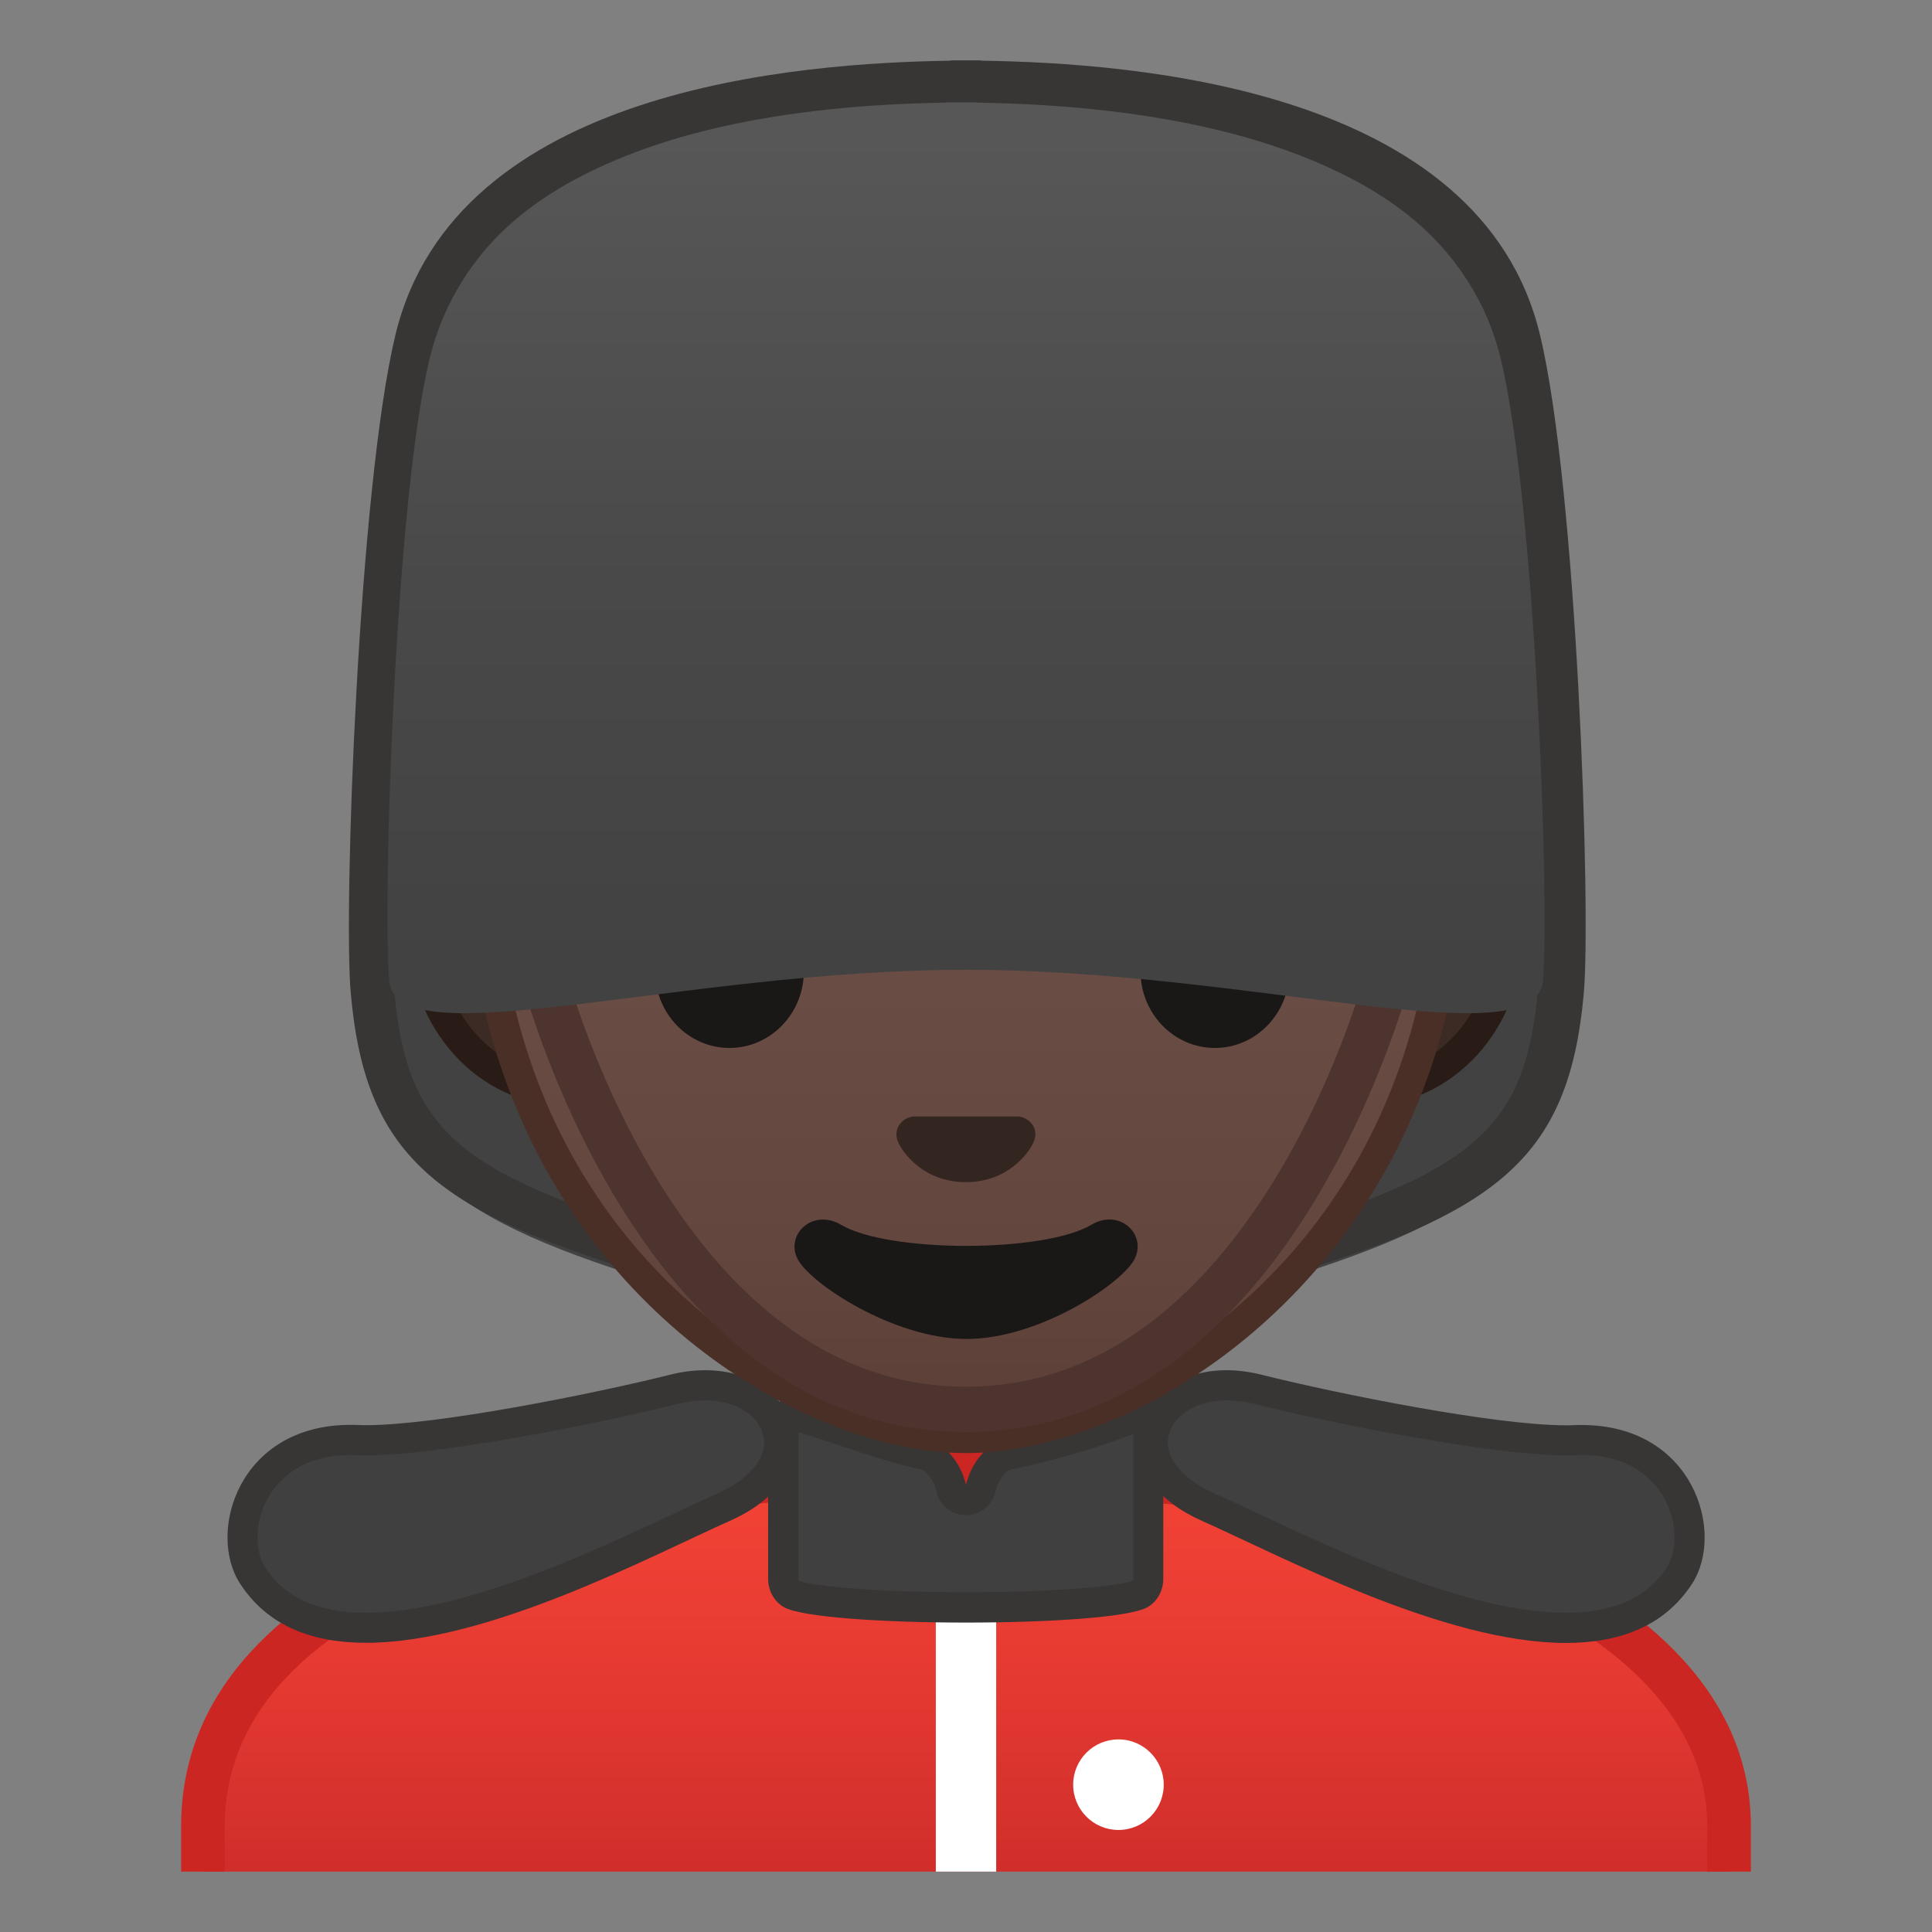 <svg viewBox="0 0 128 128" xmlns="http://www.w3.org/2000/svg" xmlns:xlink="http://www.w3.org/1999/xlink">
  <rect x="0" y="0" width="128" height="128" fill="#808080" stroke="none"/>
  <linearGradient id="g" gradientUnits="userSpaceOnUse" x1="64.052" x2="64.052" y1="-9.145" y2="31.525">
    <stop offset="0" stop-color="#757575"/>
    <stop offset=".832" stop-color="#424242"/>
  </linearGradient>
  <path d="m101.07 22.55c-3.85-16.4-26.56-18.01-36.27-18.17v-0.02h-1.08-1.08v0.02c-9.71 0.16-31.88 1.77-35.73 18.17-2.38 10.12-3.27 38.11-2.79 43.63 0.97 11.11 5.6 14.64 20.28 19.04 10.72 3.21 16.08 4.28 18.24 4.61v0.09s0.19 0.08 1.08 0.02c0.89 0.06 1.08-0.02 1.08-0.02v-0.09c2.16-0.33 8-1.4 18.72-4.61 14.68-4.4 19.5-7.93 20.47-19.04 0.48-5.53-0.54-33.51-2.92-43.63z" fill="url(#g)"/>
  <path d="m65.56 4m-2.69 3h0.81 0.77c0.09 0.01 0.18 0.01 0.27 0.02 25.25 0.4 32.57 8.85 34.26 15.87 2.3 9.55 3.4 37.24 2.91 42.67-0.82 9.22-4.16 12.14-18.81 16.43-10.81 3.16-16.72 4.22-18.76 4.53-0.14 0.02-0.28 0.05-0.42 0.09h-0.04c-0.07 0-0.14-0.01-0.2-0.01-0.07 0-0.14 0-0.2 0.01h-0.04c-0.13-0.04-0.27-0.07-0.42-0.09-1.74-0.26-7.01-1.23-18.28-4.53-14.48-4.24-17.78-7.16-18.61-16.43-0.51-5.68 0.47-33.07 2.78-42.67 1.69-7.02 8.91-15.48 33.71-15.87 0.1 0 0.19-0.01 0.27-0.02m2.13-3h-1-1v0.02c-10 0.15-32.85 1.77-36.8 18.16-2.44 10.12-3.46 38.11-2.96 43.63 0.99 11.11 5.89 14.64 20.92 19.04 10.97 3.22 15.84 4.29 18.84 4.62v0.09s-0.11 0.05 0.3 0.05c0.15 0 0.23-0.01 0.47-0.02 0.24 0.02 0.49 0.02 0.64 0.02 0.41 0 0.58-0.05 0.58-0.05v-0.09c2-0.33 8.07-1.4 19.04-4.61 15.03-4.4 19.9-7.93 20.9-19.04 0.49-5.53-0.46-33.51-2.9-43.63-3.93-16.4-27.03-18.02-37.03-18.17v-0.02z" fill="#383535"/>
  <defs>
    <rect id="f" height="120" width="120" x="4" y="4"/>
  </defs>
  <clipPath id="e">
    <use xlink:href="#f"/>
  </clipPath>
  <g clip-path="url(#e)">
    <linearGradient id="d" gradientUnits="userSpaceOnUse" x1="64" x2="64" y1="97.445" y2="130.55">
      <stop offset="0" stop-color="#F44336"/>
      <stop offset=".359" stop-color="#E73B32"/>
      <stop offset="1" stop-color="#C62828"/>
    </linearGradient>
    <path d="M13.45,130.55v-9.57c0-17.33,27.23-23.52,50.56-23.54h0.14c13.4,0,25.83,2.15,35.03,6.06 c7.02,2.98,15.39,8.44,15.39,17.49v9.57H13.45z" fill="url(#d)"/>
    <path d="m64.14 98.89c24.34 0 48.97 7.59 48.97 22.1v8.12h-98.22v-8.12c0-7 4.91-12.56 14.58-16.52 8.76-3.58 21.02-5.57 34.53-5.58h0.14m0-2.89h-0.14c-25.65 0.03-52 7.1-52 24.99v11.01h104v-11.01c0-16.86-26.1-24.99-51.86-24.99z" fill="#CC2623"/>
    <path d="m66 130.68h-4v-23.88c0-0.55 0.9-1 2-1s2 0.45 2 1v23.88z" fill="#fff"/>
    <circle cx="74.1" cy="118.24" fill="#fff" r="3"/>
  </g>
  <path d="m24.24 107.85c-3.54 0-6-1.14-7.52-3.48-0.93-1.43-0.88-3.71 0.12-5.55 0.69-1.28 2.44-3.42 6.37-3.42 0.15 0 0.31 0 0.47 0.01 0.19 0.01 0.39 0.01 0.6 0.01 4.68 0 14.92-2.01 20.36-3.38 0.72-0.18 1.43-0.27 2.1-0.27 2.45 0 4.44 1.29 4.84 3.14 0.4 1.9-0.94 3.73-3.59 4.92-0.82 0.37-1.76 0.81-2.8 1.3-5.71 2.68-14.32 6.72-20.95 6.72z" fill="#404040"/>
  <path d="m46.72 90.78v2c2.31 0 3.62 1.22 3.86 2.35 0.29 1.38-0.86 2.83-3.02 3.8-0.82 0.37-1.77 0.81-2.81 1.3-5.62 2.64-14.1 6.62-20.51 6.62-3.17 0-5.36-0.99-6.68-3.02-0.62-0.96-0.77-2.82 0.16-4.53 0.59-1.08 2.08-2.9 5.49-2.9 0.14 0 0.28 0 0.42 0.01 0.2 0.01 0.41 0.01 0.64 0.01 4.76 0 15.11-2.03 20.6-3.4 0.64-0.16 1.27-0.24 1.86-0.24v-2m0 0c-0.73 0-1.52 0.09-2.34 0.3-5.12 1.28-15.45 3.34-20.11 3.34-0.19 0-0.38 0-0.55-0.01s-0.34-0.01-0.51-0.01c-7.42 0-9.52 7.12-7.32 10.51 1.86 2.87 4.86 3.93 8.36 3.93 8.08 0 18.81-5.72 24.14-8.1 6.99-3.12 4.54-9.96-1.67-9.96z" fill="#383535"/>
  <path d="m103.76 107.85c-6.63 0-15.24-4.04-20.94-6.72-1.04-0.49-1.98-0.93-2.8-1.3-2.65-1.18-3.99-3.02-3.59-4.92 0.39-1.85 2.38-3.14 4.84-3.14 0.67 0 1.38 0.09 2.1 0.27 5.44 1.36 15.67 3.38 20.36 3.38 0.21 0 0.41 0 0.59-0.01 0.16-0.01 0.31-0.01 0.47-0.01 3.92 0 5.67 2.14 6.37 3.42 1 1.84 1.05 4.12 0.12 5.55-1.52 2.34-3.98 3.48-7.52 3.48z" fill="#404040"/>
  <path d="m81.27 92.78c0.59 0 1.22 0.08 1.86 0.24 5.49 1.37 15.84 3.4 20.6 3.4 0.22 0 0.44 0 0.64-0.01 0.14-0.01 0.29-0.01 0.42-0.01 3.41 0 4.9 1.81 5.49 2.9 0.93 1.7 0.78 3.57 0.16 4.53-1.32 2.03-3.51 3.02-6.68 3.02-6.41 0-14.9-3.99-20.51-6.62-1.05-0.49-1.99-0.94-2.81-1.3-2.16-0.96-3.31-2.42-3.02-3.8 0.24-1.13 1.55-2.35 3.85-2.35m0-2c-6.22 0-8.66 6.84-1.66 9.97 5.34 2.38 16.06 8.1 24.14 8.1 3.49 0 6.5-1.07 8.36-3.93 2.2-3.39 0.1-10.51-7.32-10.51-0.17 0-0.34 0-0.51 0.01s-0.36 0.01-0.55 0.01c-4.66 0-14.99-2.06-20.11-3.34-0.83-0.21-1.61-0.31-2.35-0.31z" fill="#383535"/>
  <path d="m64 106.5c-6.53 0-10.83-0.46-11.56-0.89-0.33-0.2-0.54-0.58-0.54-1.01v-9.21c0-1.42 0.27-1.68 0.28-1.68 0.28 0 0.64 0.11 0.98 0.22l0.2 0.06c0.79 0.24 1.69 0.54 2.62 0.85 1.84 0.61 3.74 1.25 5.17 1.53 0.84 0.16 1.61 1.09 1.87 2.25 0.1 0.45 0.51 0.78 0.97 0.78s0.87-0.32 0.97-0.78c0.27-1.16 1.04-2.09 1.87-2.25 2.3-0.44 5.68-1.42 7.87-2.28 0.42-0.16 0.78-0.41 1.11-0.63 0.05-0.03 0.1-0.06 0.15-0.1 0.06 0.35 0.12 0.96 0.12 2.04v9.21c0 0.43-0.21 0.82-0.54 1.01-0.71 0.42-5.01 0.88-11.54 0.88z" fill="#404040"/>
  <path d="m76.74 94.05m-23.72 0.18m-0.1 0.66 0.15 0.05c0.77 0.23 1.66 0.53 2.59 0.84 1.87 0.62 3.8 1.27 5.3 1.56 0.38 0.07 0.9 0.66 1.09 1.49 0.21 0.91 1.02 1.55 1.95 1.55s1.74-0.64 1.95-1.55c0.19-0.83 0.71-1.42 1.09-1.49 2.35-0.45 5.81-1.45 8.04-2.33 0 0 0.01 0 0.01-0.01v0.38 9.21c0 0.07-0.02 0.12-0.04 0.14-0.83 0.32-4.73 0.76-11.06 0.76s-10.23-0.44-11.06-0.76c-0.02-0.02-0.04-0.07-0.04-0.14v-9.21c0.01-0.19 0.02-0.35 0.03-0.49m23.35-2.75c-0.51 0-1.2 0.73-1.92 1.01-2.29 0.89-5.6 1.82-7.69 2.23-1.29 0.25-2.32 1.54-2.66 3-0.34-1.47-1.36-2.75-2.66-3-2.09-0.4-5.36-1.65-7.7-2.35-0.48-0.14-0.97-0.32-1.41-0.32-0.76 0-1.34 0.53-1.34 2.68v9.21c0 0.77 0.39 1.49 1.03 1.87 1.16 0.68 6.61 1.03 12.06 1.03s10.91-0.34 12.06-1.03c0.65-0.38 1.03-1.1 1.03-1.87v-9.21c0.03-2.54-0.3-3.25-0.8-3.25z" fill="#383535"/>
  <path d="m37.47 72.26c-5.18 0-9.4-4.67-9.4-10.41s4.22-10.41 9.4-10.41h53.06c5.18 0 9.4 4.67 9.4 10.41s-4.22 10.41-9.4 10.41h-53.06z" fill="#3C2B24"/>
  <path d="m90.53 52.43c4.63 0 8.4 4.22 8.4 9.41s-3.77 9.41-8.4 9.41h-53.07c-4.63 0-8.4-4.22-8.4-9.41s3.77-9.41 8.4-9.41h53.07m0-2h-53.07c-5.72 0-10.4 5.14-10.4 11.41 0 6.28 4.68 11.41 10.4 11.41h53.06c5.72 0 10.4-5.14 10.4-11.41 0.01-6.27-4.67-11.41-10.39-11.41z" fill="#291B16"/>
  <linearGradient id="c" gradientUnits="userSpaceOnUse" x1="64" x2="64" y1="94.708" y2="17.885">
    <stop offset="0" stop-color="#5C4037"/>
    <stop offset=".158" stop-color="#63463D"/>
    <stop offset=".533" stop-color="#6D5047"/>
    <stop offset="1" stop-color="#70534A"/>
  </linearGradient>
  <path d="m64 95.27c-2.3 0-4.91-0.5-7.56-1.43-11.34-4.01-24.57-16.34-24.57-37.89 0-28.72 17.31-38.91 32.13-38.91s32.13 10.19 32.13 38.91c0 21.58-13.26 33.9-24.61 37.9-2.63 0.93-5.23 1.42-7.52 1.42z" fill="url(#c)"/>
  <path d="m64 18.04c8.41 0 16.06 3.25 21.55 9.15 6.27 6.73 9.58 16.68 9.58 28.77 0 21.06-12.9 33.07-23.94 36.96-2.53 0.89-5.01 1.36-7.19 1.36-2.19 0-4.69-0.48-7.23-1.38-11.03-3.9-23.9-15.92-23.9-36.94 0-12.09 3.31-22.03 9.58-28.77 5.49-5.9 13.14-9.15 21.55-9.15m0-2c-17.2 0-33.13 12.79-33.13 39.91 0 21.79 13.49 34.67 25.23 38.83 2.8 0.99 5.5 1.49 7.9 1.49 2.38 0 5.07-0.49 7.85-1.47 11.76-4.14 25.28-17.03 25.28-38.84 0-27.13-15.93-39.92-33.13-39.92z" fill="#4A2F27"/>
  <path d="m67.81 74.05c-0.1-0.04-0.21-0.07-0.32-0.08h-6.99c-0.11 0.01-0.21 0.04-0.32 0.08-0.63 0.26-0.98 0.91-0.68 1.61s1.69 2.66 4.49 2.66 4.19-1.96 4.49-2.66c0.31-0.69-0.03-1.35-0.67-1.61z" fill="#33251F"/>
  <path d="m72.32 81.14c-3.15 1.87-13.46 1.87-16.61 0-1.81-1.07-3.65 0.57-2.9 2.21 0.74 1.61 6.37 5.36 11.23 5.36s10.42-3.75 11.16-5.36c0.75-1.64-1.08-3.29-2.88-2.21z" fill="#1A1717"/>
  <radialGradient id="b" cx="64.26" cy="4.274" gradientTransform="matrix(1 0 0 .951 0 3.199)" gradientUnits="userSpaceOnUse" r="48.85">
    <stop offset="0" stop-color="#6D4C41"/>
    <stop offset="1" stop-color="#543930"/>
  </radialGradient>
  <path d="m64.02 7.03h-0.02s-0.01 0-0.02 0c-45.43 0.23-36.13 49.57-36.13 49.57s5.1 8.55 5.1 8.38c-0.16-6.89 2.74-19.1 4.8-24.3 1.04-2.62 3.9-4.15 6.79-3.65 4.45 0.77 11.55 1.72 19.37 1.72h0.08 0.08c7.83 0 14.92-0.95 19.37-1.72 2.9-0.5 5.76 1.02 6.79 3.65 2.06 5.2 4.96 17.4 4.8 24.3 0 0.17 5.1-8.38 5.1-8.38s9.32-49.34-36.11-49.57z" fill="url(#b)"/>
  <g fill="#1A1717">
    <ellipse cx="48.33" cy="64.33" rx="4.93" ry="5.1"/>
    <ellipse cx="80.49" cy="64.33" rx="4.93" ry="5.1"/>
  </g>
  <path d="m92.11 64.14s-7.36 29.23-28.11 29.23-28.11-29.23-28.11-29.23" fill="none" stroke="#4E342E" stroke-linecap="round" stroke-linejoin="round" stroke-miterlimit="10" stroke-width="3"/>
  <linearGradient id="a" gradientUnits="userSpaceOnUse" x1="64" x2="64" y1="9.042" y2="64.17">
    <stop offset="0" stop-color="#575757"/>
    <stop offset=".536" stop-color="#494949"/>
    <stop offset="1" stop-color="#424242"/>
  </linearGradient>
  <path d="m99.43 23.78c-3.69-15.32-25.42-16.83-34.71-16.98v-0.02h-2.06v0.02c-9.29 0.15-30.51 1.66-34.2 16.98-2.28 9.46-3.13 36.05-2.67 41.22 0.46 5.19 19.34-0.75 38.21-0.75 18.88 0 37.76 5.94 38.22 0.75 0.46-5.17-0.51-31.76-2.79-41.22z" fill="url(#a)"/>
</svg>